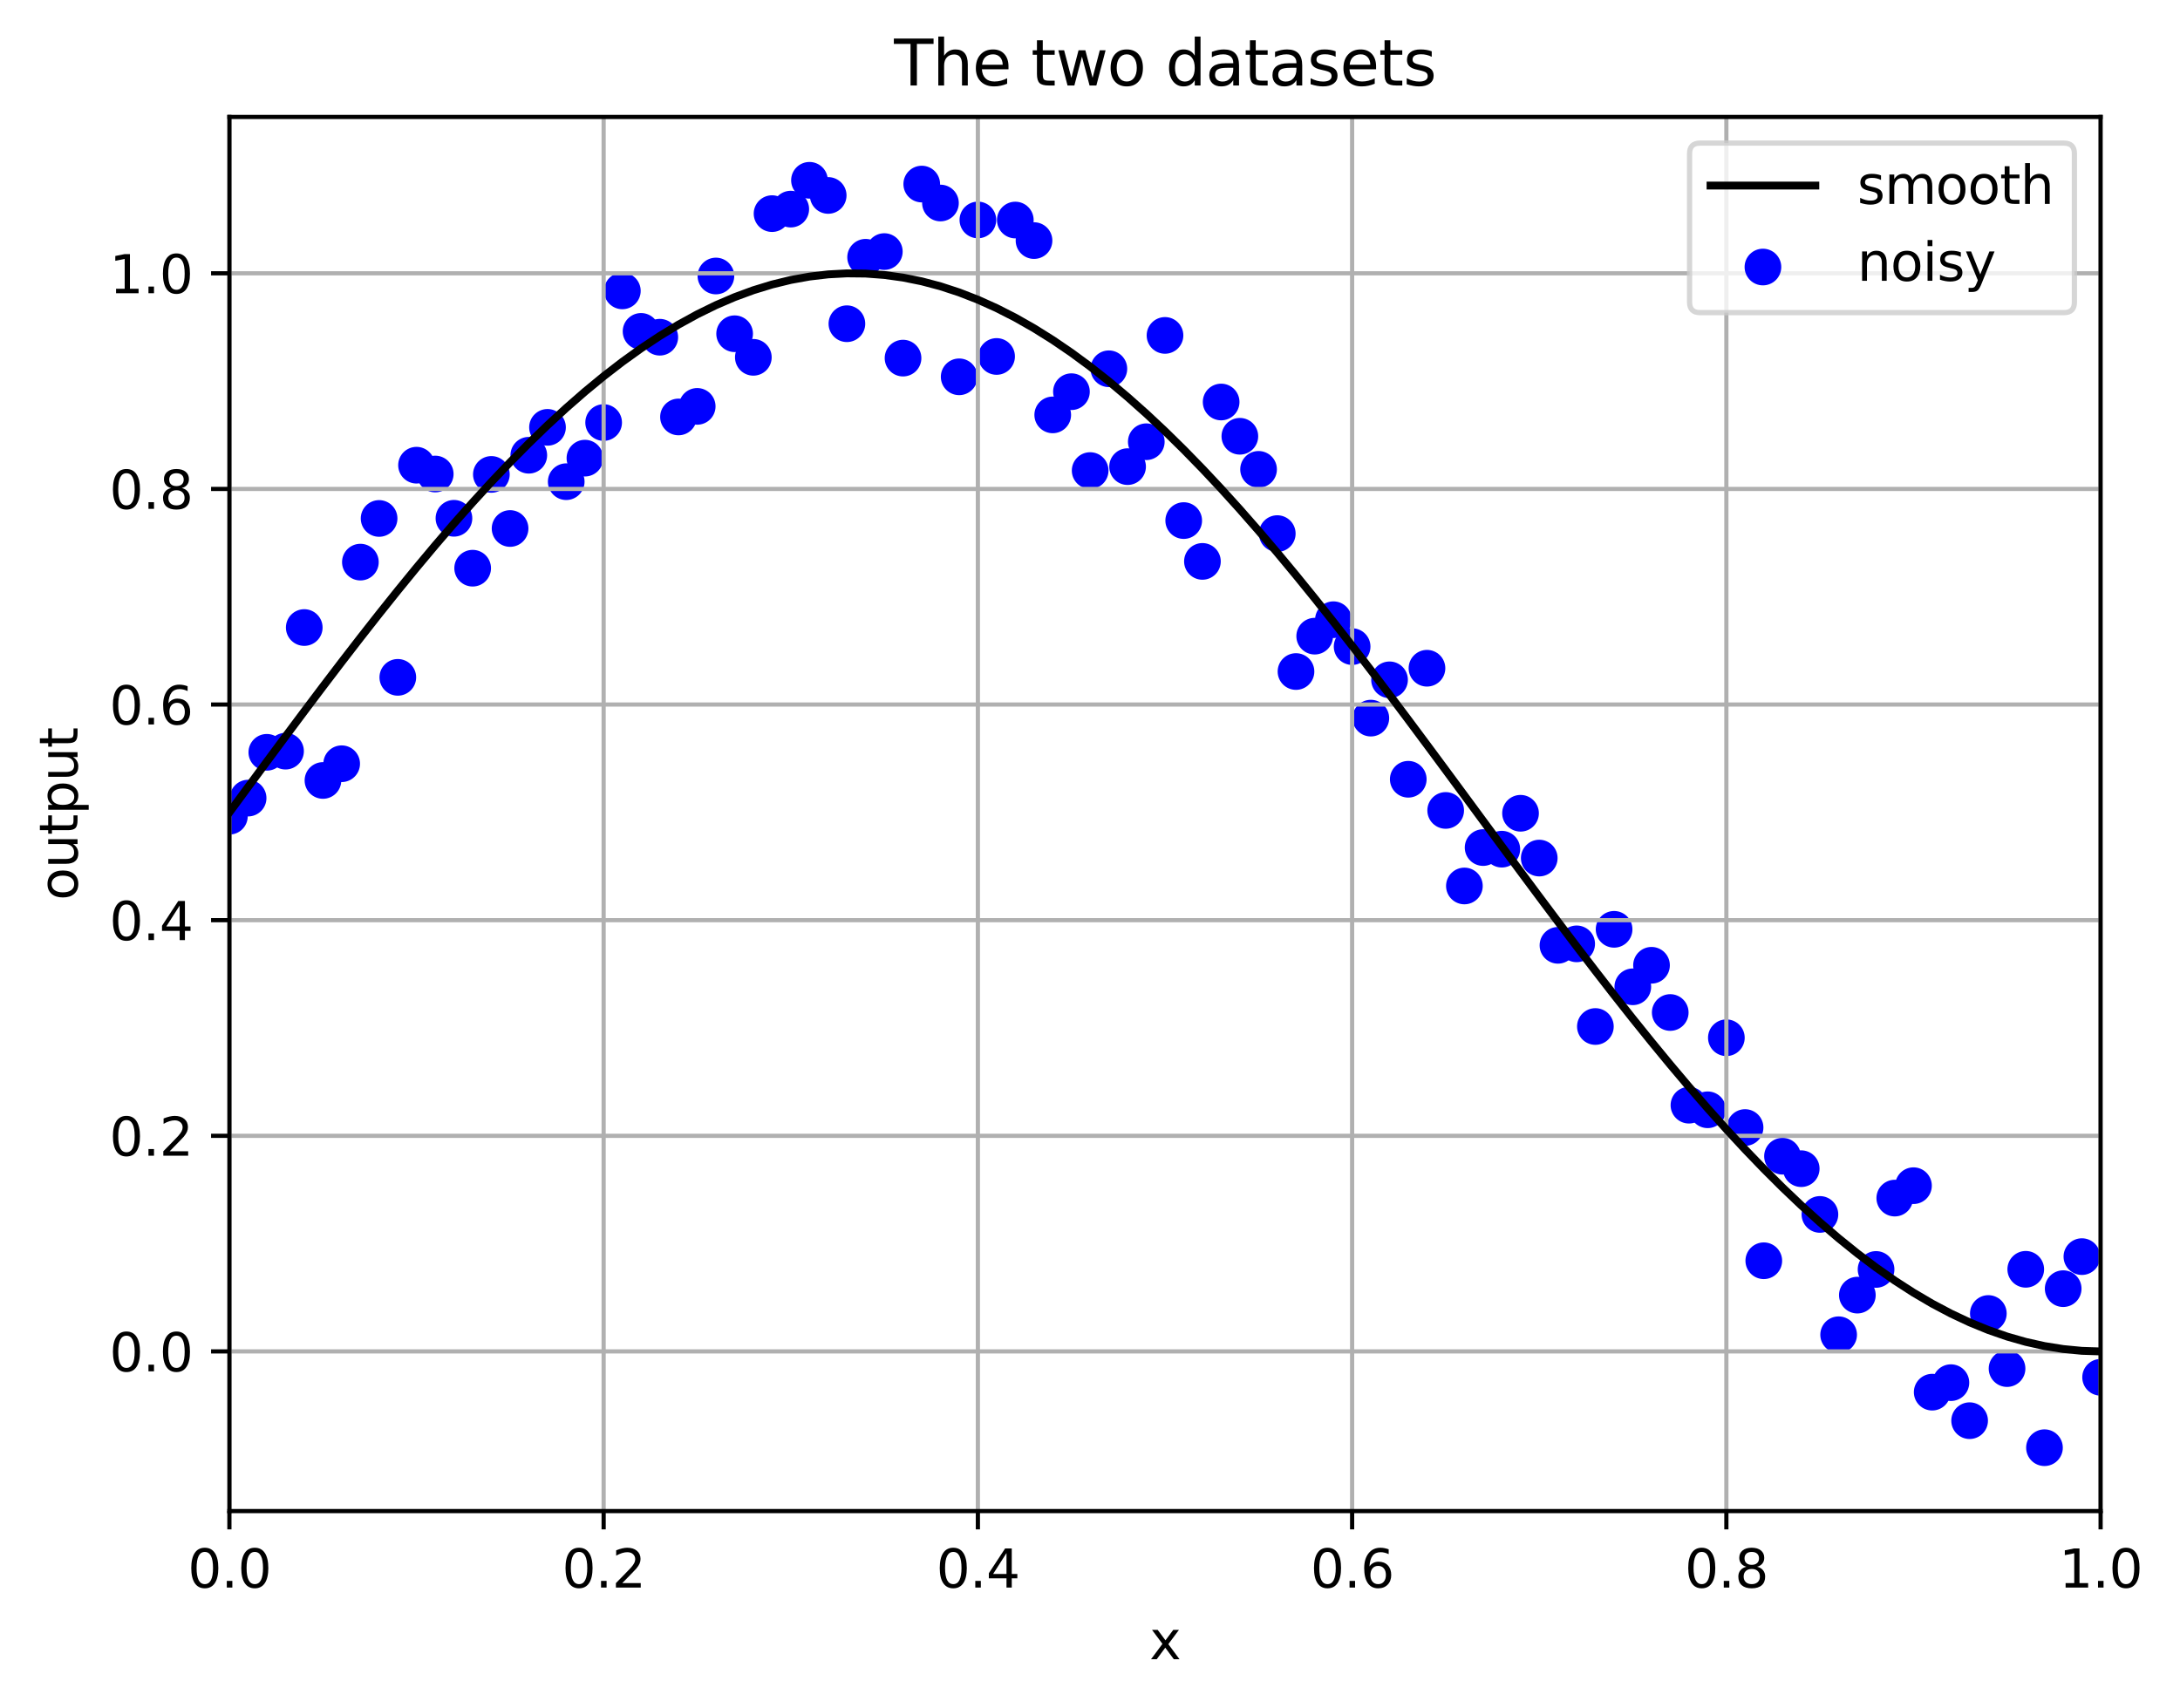 <?xml version="1.0" encoding="utf-8" standalone="no"?>
<!DOCTYPE svg PUBLIC "-//W3C//DTD SVG 1.1//EN"
  "http://www.w3.org/Graphics/SVG/1.1/DTD/svg11.dtd">
<svg xmlns:xlink="http://www.w3.org/1999/xlink" width="416.053pt" height="325.986pt" viewBox="0 0 416.053 325.986" xmlns="http://www.w3.org/2000/svg" version="1.1">
 <defs>
  <style type="text/css">*{stroke-linejoin: round; stroke-linecap: butt}</style>
 </defs>
 <g id="figure_1">
  <g id="patch_1">
   <path d="M 0 325.986 
L 416.053 325.986 
L 416.053 0 
L 0 0 
z
" style="fill: #ffffff"/>
  </g>
  <g id="axes_1">
   <g id="patch_2">
    <path d="M 43.781 288.43 
L 400.901 288.43 
L 400.901 22.318 
L 43.781 22.318 
z
" style="fill: #ffffff"/>
   </g>
   <g id="PathCollection_1">
    <defs>
     <path id="mabc36dbb8e" d="M 0 3 
C 0.796 3 1.559 2.684 2.121 2.121 
C 2.684 1.559 3 0.796 3 0 
C 3 -0.796 2.684 -1.559 2.121 -2.121 
C 1.559 -2.684 0.796 -3 0 -3 
C -0.796 -3 -1.559 -2.684 -2.121 -2.121 
C -2.684 -1.559 -3 -0.796 -3 0 
C -3 0.796 -2.684 1.559 -2.121 2.121 
C -1.559 2.684 -0.796 3 0 3 
z
" style="stroke: #0000ff"/>
    </defs>
    <g clip-path="url(#p7ccb6bcec2)">
     <use xlink:href="#mabc36dbb8e" x="43.781" y="155.8" style="fill: #0000ff; stroke: #0000ff"/>
     <use xlink:href="#mabc36dbb8e" x="47.352" y="152.339" style="fill: #0000ff; stroke: #0000ff"/>
     <use xlink:href="#mabc36dbb8e" x="50.924" y="143.599" style="fill: #0000ff; stroke: #0000ff"/>
     <use xlink:href="#mabc36dbb8e" x="54.495" y="143.377" style="fill: #0000ff; stroke: #0000ff"/>
     <use xlink:href="#mabc36dbb8e" x="58.066" y="119.783" style="fill: #0000ff; stroke: #0000ff"/>
     <use xlink:href="#mabc36dbb8e" x="61.637" y="148.972" style="fill: #0000ff; stroke: #0000ff"/>
     <use xlink:href="#mabc36dbb8e" x="65.208" y="145.78" style="fill: #0000ff; stroke: #0000ff"/>
     <use xlink:href="#mabc36dbb8e" x="68.78" y="107.296" style="fill: #0000ff; stroke: #0000ff"/>
     <use xlink:href="#mabc36dbb8e" x="72.351" y="98.961" style="fill: #0000ff; stroke: #0000ff"/>
     <use xlink:href="#mabc36dbb8e" x="75.922" y="129.29" style="fill: #0000ff; stroke: #0000ff"/>
     <use xlink:href="#mabc36dbb8e" x="79.493" y="88.795" style="fill: #0000ff; stroke: #0000ff"/>
     <use xlink:href="#mabc36dbb8e" x="83.064" y="90.478" style="fill: #0000ff; stroke: #0000ff"/>
     <use xlink:href="#mabc36dbb8e" x="86.636" y="98.929" style="fill: #0000ff; stroke: #0000ff"/>
     <use xlink:href="#mabc36dbb8e" x="90.207" y="108.455" style="fill: #0000ff; stroke: #0000ff"/>
     <use xlink:href="#mabc36dbb8e" x="93.778" y="90.555" style="fill: #0000ff; stroke: #0000ff"/>
     <use xlink:href="#mabc36dbb8e" x="97.349" y="100.878" style="fill: #0000ff; stroke: #0000ff"/>
     <use xlink:href="#mabc36dbb8e" x="100.92" y="86.896" style="fill: #0000ff; stroke: #0000ff"/>
     <use xlink:href="#mabc36dbb8e" x="104.492" y="81.572" style="fill: #0000ff; stroke: #0000ff"/>
     <use xlink:href="#mabc36dbb8e" x="108.063" y="91.943" style="fill: #0000ff; stroke: #0000ff"/>
     <use xlink:href="#mabc36dbb8e" x="111.634" y="87.449" style="fill: #0000ff; stroke: #0000ff"/>
     <use xlink:href="#mabc36dbb8e" x="115.205" y="80.654" style="fill: #0000ff; stroke: #0000ff"/>
     <use xlink:href="#mabc36dbb8e" x="118.776" y="55.524" style="fill: #0000ff; stroke: #0000ff"/>
     <use xlink:href="#mabc36dbb8e" x="122.348" y="63.252" style="fill: #0000ff; stroke: #0000ff"/>
     <use xlink:href="#mabc36dbb8e" x="125.919" y="64.366" style="fill: #0000ff; stroke: #0000ff"/>
     <use xlink:href="#mabc36dbb8e" x="129.49" y="79.587" style="fill: #0000ff; stroke: #0000ff"/>
     <use xlink:href="#mabc36dbb8e" x="133.061" y="77.569" style="fill: #0000ff; stroke: #0000ff"/>
     <use xlink:href="#mabc36dbb8e" x="136.632" y="52.682" style="fill: #0000ff; stroke: #0000ff"/>
     <use xlink:href="#mabc36dbb8e" x="140.204" y="63.703" style="fill: #0000ff; stroke: #0000ff"/>
     <use xlink:href="#mabc36dbb8e" x="143.775" y="68.205" style="fill: #0000ff; stroke: #0000ff"/>
     <use xlink:href="#mabc36dbb8e" x="147.346" y="40.777" style="fill: #0000ff; stroke: #0000ff"/>
     <use xlink:href="#mabc36dbb8e" x="150.917" y="39.914" style="fill: #0000ff; stroke: #0000ff"/>
     <use xlink:href="#mabc36dbb8e" x="154.488" y="34.414" style="fill: #0000ff; stroke: #0000ff"/>
     <use xlink:href="#mabc36dbb8e" x="158.06" y="37.305" style="fill: #0000ff; stroke: #0000ff"/>
     <use xlink:href="#mabc36dbb8e" x="161.631" y="61.792" style="fill: #0000ff; stroke: #0000ff"/>
     <use xlink:href="#mabc36dbb8e" x="165.202" y="49.105" style="fill: #0000ff; stroke: #0000ff"/>
     <use xlink:href="#mabc36dbb8e" x="168.773" y="48.02" style="fill: #0000ff; stroke: #0000ff"/>
     <use xlink:href="#mabc36dbb8e" x="172.344" y="68.355" style="fill: #0000ff; stroke: #0000ff"/>
     <use xlink:href="#mabc36dbb8e" x="175.916" y="35.135" style="fill: #0000ff; stroke: #0000ff"/>
     <use xlink:href="#mabc36dbb8e" x="179.487" y="38.751" style="fill: #0000ff; stroke: #0000ff"/>
     <use xlink:href="#mabc36dbb8e" x="183.058" y="71.926" style="fill: #0000ff; stroke: #0000ff"/>
     <use xlink:href="#mabc36dbb8e" x="186.629" y="41.982" style="fill: #0000ff; stroke: #0000ff"/>
     <use xlink:href="#mabc36dbb8e" x="190.2" y="68.041" style="fill: #0000ff; stroke: #0000ff"/>
     <use xlink:href="#mabc36dbb8e" x="193.772" y="42" style="fill: #0000ff; stroke: #0000ff"/>
     <use xlink:href="#mabc36dbb8e" x="197.343" y="45.922" style="fill: #0000ff; stroke: #0000ff"/>
     <use xlink:href="#mabc36dbb8e" x="200.914" y="79.193" style="fill: #0000ff; stroke: #0000ff"/>
     <use xlink:href="#mabc36dbb8e" x="204.485" y="74.764" style="fill: #0000ff; stroke: #0000ff"/>
     <use xlink:href="#mabc36dbb8e" x="208.056" y="89.82" style="fill: #0000ff; stroke: #0000ff"/>
     <use xlink:href="#mabc36dbb8e" x="211.628" y="70.391" style="fill: #0000ff; stroke: #0000ff"/>
     <use xlink:href="#mabc36dbb8e" x="215.199" y="89.07" style="fill: #0000ff; stroke: #0000ff"/>
     <use xlink:href="#mabc36dbb8e" x="218.77" y="84.317" style="fill: #0000ff; stroke: #0000ff"/>
     <use xlink:href="#mabc36dbb8e" x="222.341" y="64.021" style="fill: #0000ff; stroke: #0000ff"/>
     <use xlink:href="#mabc36dbb8e" x="225.912" y="99.367" style="fill: #0000ff; stroke: #0000ff"/>
     <use xlink:href="#mabc36dbb8e" x="229.484" y="107.158" style="fill: #0000ff; stroke: #0000ff"/>
     <use xlink:href="#mabc36dbb8e" x="233.055" y="76.733" style="fill: #0000ff; stroke: #0000ff"/>
     <use xlink:href="#mabc36dbb8e" x="236.626" y="83.274" style="fill: #0000ff; stroke: #0000ff"/>
     <use xlink:href="#mabc36dbb8e" x="240.197" y="89.59" style="fill: #0000ff; stroke: #0000ff"/>
     <use xlink:href="#mabc36dbb8e" x="243.768" y="101.852" style="fill: #0000ff; stroke: #0000ff"/>
     <use xlink:href="#mabc36dbb8e" x="247.34" y="128.181" style="fill: #0000ff; stroke: #0000ff"/>
     <use xlink:href="#mabc36dbb8e" x="250.911" y="121.429" style="fill: #0000ff; stroke: #0000ff"/>
     <use xlink:href="#mabc36dbb8e" x="254.482" y="118.288" style="fill: #0000ff; stroke: #0000ff"/>
     <use xlink:href="#mabc36dbb8e" x="258.053" y="123.42" style="fill: #0000ff; stroke: #0000ff"/>
     <use xlink:href="#mabc36dbb8e" x="261.624" y="137.074" style="fill: #0000ff; stroke: #0000ff"/>
     <use xlink:href="#mabc36dbb8e" x="265.196" y="129.763" style="fill: #0000ff; stroke: #0000ff"/>
     <use xlink:href="#mabc36dbb8e" x="268.767" y="148.743" style="fill: #0000ff; stroke: #0000ff"/>
     <use xlink:href="#mabc36dbb8e" x="272.338" y="127.551" style="fill: #0000ff; stroke: #0000ff"/>
     <use xlink:href="#mabc36dbb8e" x="275.909" y="154.694" style="fill: #0000ff; stroke: #0000ff"/>
     <use xlink:href="#mabc36dbb8e" x="279.48" y="169.112" style="fill: #0000ff; stroke: #0000ff"/>
     <use xlink:href="#mabc36dbb8e" x="283.052" y="161.781" style="fill: #0000ff; stroke: #0000ff"/>
     <use xlink:href="#mabc36dbb8e" x="286.623" y="162.088" style="fill: #0000ff; stroke: #0000ff"/>
     <use xlink:href="#mabc36dbb8e" x="290.194" y="155.234" style="fill: #0000ff; stroke: #0000ff"/>
     <use xlink:href="#mabc36dbb8e" x="293.765" y="163.787" style="fill: #0000ff; stroke: #0000ff"/>
     <use xlink:href="#mabc36dbb8e" x="297.336" y="180.441" style="fill: #0000ff; stroke: #0000ff"/>
     <use xlink:href="#mabc36dbb8e" x="300.908" y="180.16" style="fill: #0000ff; stroke: #0000ff"/>
     <use xlink:href="#mabc36dbb8e" x="304.479" y="195.937" style="fill: #0000ff; stroke: #0000ff"/>
     <use xlink:href="#mabc36dbb8e" x="308.05" y="177.387" style="fill: #0000ff; stroke: #0000ff"/>
     <use xlink:href="#mabc36dbb8e" x="311.621" y="188.357" style="fill: #0000ff; stroke: #0000ff"/>
     <use xlink:href="#mabc36dbb8e" x="315.192" y="184.25" style="fill: #0000ff; stroke: #0000ff"/>
     <use xlink:href="#mabc36dbb8e" x="318.764" y="193.265" style="fill: #0000ff; stroke: #0000ff"/>
     <use xlink:href="#mabc36dbb8e" x="322.335" y="210.955" style="fill: #0000ff; stroke: #0000ff"/>
     <use xlink:href="#mabc36dbb8e" x="325.906" y="211.833" style="fill: #0000ff; stroke: #0000ff"/>
     <use xlink:href="#mabc36dbb8e" x="329.477" y="198.082" style="fill: #0000ff; stroke: #0000ff"/>
     <use xlink:href="#mabc36dbb8e" x="333.048" y="215.222" style="fill: #0000ff; stroke: #0000ff"/>
     <use xlink:href="#mabc36dbb8e" x="336.62" y="240.649" style="fill: #0000ff; stroke: #0000ff"/>
     <use xlink:href="#mabc36dbb8e" x="340.191" y="220.693" style="fill: #0000ff; stroke: #0000ff"/>
     <use xlink:href="#mabc36dbb8e" x="343.762" y="223.074" style="fill: #0000ff; stroke: #0000ff"/>
     <use xlink:href="#mabc36dbb8e" x="347.333" y="231.807" style="fill: #0000ff; stroke: #0000ff"/>
     <use xlink:href="#mabc36dbb8e" x="350.904" y="254.773" style="fill: #0000ff; stroke: #0000ff"/>
     <use xlink:href="#mabc36dbb8e" x="354.476" y="247.209" style="fill: #0000ff; stroke: #0000ff"/>
     <use xlink:href="#mabc36dbb8e" x="358.047" y="242.308" style="fill: #0000ff; stroke: #0000ff"/>
     <use xlink:href="#mabc36dbb8e" x="361.618" y="228.69" style="fill: #0000ff; stroke: #0000ff"/>
     <use xlink:href="#mabc36dbb8e" x="365.189" y="226.321" style="fill: #0000ff; stroke: #0000ff"/>
     <use xlink:href="#mabc36dbb8e" x="368.76" y="265.733" style="fill: #0000ff; stroke: #0000ff"/>
     <use xlink:href="#mabc36dbb8e" x="372.332" y="263.918" style="fill: #0000ff; stroke: #0000ff"/>
     <use xlink:href="#mabc36dbb8e" x="375.903" y="271.176" style="fill: #0000ff; stroke: #0000ff"/>
     <use xlink:href="#mabc36dbb8e" x="379.474" y="250.717" style="fill: #0000ff; stroke: #0000ff"/>
     <use xlink:href="#mabc36dbb8e" x="383.045" y="261.234" style="fill: #0000ff; stroke: #0000ff"/>
     <use xlink:href="#mabc36dbb8e" x="386.616" y="242.281" style="fill: #0000ff; stroke: #0000ff"/>
     <use xlink:href="#mabc36dbb8e" x="390.188" y="276.334" style="fill: #0000ff; stroke: #0000ff"/>
     <use xlink:href="#mabc36dbb8e" x="393.759" y="245.977" style="fill: #0000ff; stroke: #0000ff"/>
     <use xlink:href="#mabc36dbb8e" x="397.33" y="239.861" style="fill: #0000ff; stroke: #0000ff"/>
     <use xlink:href="#mabc36dbb8e" x="400.901" y="262.898" style="fill: #0000ff; stroke: #0000ff"/>
    </g>
   </g>
   <g id="matplotlib.axis_1">
    <g id="xtick_1">
     <g id="line2d_1">
      <path d="M 43.781 288.43 
L 43.781 22.318 
" clip-path="url(#p7ccb6bcec2)" style="fill: none; stroke: #b0b0b0; stroke-width: 0.8; stroke-linecap: square"/>
     </g>
     <g id="line2d_2">
      <defs>
       <path id="me4331b07d0" d="M 0 0 
L 0 3.5 
" style="stroke: #000000; stroke-width: 0.8"/>
      </defs>
      <g>
       <use xlink:href="#me4331b07d0" x="43.781" y="288.43" style="stroke: #000000; stroke-width: 0.8"/>
      </g>
     </g>
     <g id="text_1">
      <!-- 0.0 -->
      <g transform="translate(35.83 303.029)scale(0.1 -0.1)">
       <defs>
        <path id="DejaVuSans-30" d="M 2034 4250 
Q 1547 4250 1301 3770 
Q 1056 3291 1056 2328 
Q 1056 1369 1301 889 
Q 1547 409 2034 409 
Q 2525 409 2770 889 
Q 3016 1369 3016 2328 
Q 3016 3291 2770 3770 
Q 2525 4250 2034 4250 
z
M 2034 4750 
Q 2819 4750 3233 4129 
Q 3647 3509 3647 2328 
Q 3647 1150 3233 529 
Q 2819 -91 2034 -91 
Q 1250 -91 836 529 
Q 422 1150 422 2328 
Q 422 3509 836 4129 
Q 1250 4750 2034 4750 
z
" transform="scale(0.016)"/>
        <path id="DejaVuSans-2e" d="M 684 794 
L 1344 794 
L 1344 0 
L 684 0 
L 684 794 
z
" transform="scale(0.016)"/>
       </defs>
       <use xlink:href="#DejaVuSans-30"/>
       <use xlink:href="#DejaVuSans-2e" x="63.623"/>
       <use xlink:href="#DejaVuSans-30" x="95.41"/>
      </g>
     </g>
    </g>
    <g id="xtick_2">
     <g id="line2d_3">
      <path d="M 115.205 288.43 
L 115.205 22.318 
" clip-path="url(#p7ccb6bcec2)" style="fill: none; stroke: #b0b0b0; stroke-width: 0.8; stroke-linecap: square"/>
     </g>
     <g id="line2d_4">
      <g>
       <use xlink:href="#me4331b07d0" x="115.205" y="288.43" style="stroke: #000000; stroke-width: 0.8"/>
      </g>
     </g>
     <g id="text_2">
      <!-- 0.2 -->
      <g transform="translate(107.254 303.029)scale(0.1 -0.1)">
       <defs>
        <path id="DejaVuSans-32" d="M 1228 531 
L 3431 531 
L 3431 0 
L 469 0 
L 469 531 
Q 828 903 1448 1529 
Q 2069 2156 2228 2338 
Q 2531 2678 2651 2914 
Q 2772 3150 2772 3378 
Q 2772 3750 2511 3984 
Q 2250 4219 1831 4219 
Q 1534 4219 1204 4116 
Q 875 4013 500 3803 
L 500 4441 
Q 881 4594 1212 4672 
Q 1544 4750 1819 4750 
Q 2544 4750 2975 4387 
Q 3406 4025 3406 3419 
Q 3406 3131 3298 2873 
Q 3191 2616 2906 2266 
Q 2828 2175 2409 1742 
Q 1991 1309 1228 531 
z
" transform="scale(0.016)"/>
       </defs>
       <use xlink:href="#DejaVuSans-30"/>
       <use xlink:href="#DejaVuSans-2e" x="63.623"/>
       <use xlink:href="#DejaVuSans-32" x="95.41"/>
      </g>
     </g>
    </g>
    <g id="xtick_3">
     <g id="line2d_5">
      <path d="M 186.629 288.43 
L 186.629 22.318 
" clip-path="url(#p7ccb6bcec2)" style="fill: none; stroke: #b0b0b0; stroke-width: 0.8; stroke-linecap: square"/>
     </g>
     <g id="line2d_6">
      <g>
       <use xlink:href="#me4331b07d0" x="186.629" y="288.43" style="stroke: #000000; stroke-width: 0.8"/>
      </g>
     </g>
     <g id="text_3">
      <!-- 0.4 -->
      <g transform="translate(178.678 303.029)scale(0.1 -0.1)">
       <defs>
        <path id="DejaVuSans-34" d="M 2419 4116 
L 825 1625 
L 2419 1625 
L 2419 4116 
z
M 2253 4666 
L 3047 4666 
L 3047 1625 
L 3713 1625 
L 3713 1100 
L 3047 1100 
L 3047 0 
L 2419 0 
L 2419 1100 
L 313 1100 
L 313 1709 
L 2253 4666 
z
" transform="scale(0.016)"/>
       </defs>
       <use xlink:href="#DejaVuSans-30"/>
       <use xlink:href="#DejaVuSans-2e" x="63.623"/>
       <use xlink:href="#DejaVuSans-34" x="95.41"/>
      </g>
     </g>
    </g>
    <g id="xtick_4">
     <g id="line2d_7">
      <path d="M 258.053 288.43 
L 258.053 22.318 
" clip-path="url(#p7ccb6bcec2)" style="fill: none; stroke: #b0b0b0; stroke-width: 0.8; stroke-linecap: square"/>
     </g>
     <g id="line2d_8">
      <g>
       <use xlink:href="#me4331b07d0" x="258.053" y="288.43" style="stroke: #000000; stroke-width: 0.8"/>
      </g>
     </g>
     <g id="text_4">
      <!-- 0.6 -->
      <g transform="translate(250.102 303.029)scale(0.1 -0.1)">
       <defs>
        <path id="DejaVuSans-36" d="M 2113 2584 
Q 1688 2584 1439 2293 
Q 1191 2003 1191 1497 
Q 1191 994 1439 701 
Q 1688 409 2113 409 
Q 2538 409 2786 701 
Q 3034 994 3034 1497 
Q 3034 2003 2786 2293 
Q 2538 2584 2113 2584 
z
M 3366 4563 
L 3366 3988 
Q 3128 4100 2886 4159 
Q 2644 4219 2406 4219 
Q 1781 4219 1451 3797 
Q 1122 3375 1075 2522 
Q 1259 2794 1537 2939 
Q 1816 3084 2150 3084 
Q 2853 3084 3261 2657 
Q 3669 2231 3669 1497 
Q 3669 778 3244 343 
Q 2819 -91 2113 -91 
Q 1303 -91 875 529 
Q 447 1150 447 2328 
Q 447 3434 972 4092 
Q 1497 4750 2381 4750 
Q 2619 4750 2861 4703 
Q 3103 4656 3366 4563 
z
" transform="scale(0.016)"/>
       </defs>
       <use xlink:href="#DejaVuSans-30"/>
       <use xlink:href="#DejaVuSans-2e" x="63.623"/>
       <use xlink:href="#DejaVuSans-36" x="95.41"/>
      </g>
     </g>
    </g>
    <g id="xtick_5">
     <g id="line2d_9">
      <path d="M 329.477 288.43 
L 329.477 22.318 
" clip-path="url(#p7ccb6bcec2)" style="fill: none; stroke: #b0b0b0; stroke-width: 0.8; stroke-linecap: square"/>
     </g>
     <g id="line2d_10">
      <g>
       <use xlink:href="#me4331b07d0" x="329.477" y="288.43" style="stroke: #000000; stroke-width: 0.8"/>
      </g>
     </g>
     <g id="text_5">
      <!-- 0.8 -->
      <g transform="translate(321.526 303.029)scale(0.1 -0.1)">
       <defs>
        <path id="DejaVuSans-38" d="M 2034 2216 
Q 1584 2216 1326 1975 
Q 1069 1734 1069 1313 
Q 1069 891 1326 650 
Q 1584 409 2034 409 
Q 2484 409 2743 651 
Q 3003 894 3003 1313 
Q 3003 1734 2745 1975 
Q 2488 2216 2034 2216 
z
M 1403 2484 
Q 997 2584 770 2862 
Q 544 3141 544 3541 
Q 544 4100 942 4425 
Q 1341 4750 2034 4750 
Q 2731 4750 3128 4425 
Q 3525 4100 3525 3541 
Q 3525 3141 3298 2862 
Q 3072 2584 2669 2484 
Q 3125 2378 3379 2068 
Q 3634 1759 3634 1313 
Q 3634 634 3220 271 
Q 2806 -91 2034 -91 
Q 1263 -91 848 271 
Q 434 634 434 1313 
Q 434 1759 690 2068 
Q 947 2378 1403 2484 
z
M 1172 3481 
Q 1172 3119 1398 2916 
Q 1625 2713 2034 2713 
Q 2441 2713 2670 2916 
Q 2900 3119 2900 3481 
Q 2900 3844 2670 4047 
Q 2441 4250 2034 4250 
Q 1625 4250 1398 4047 
Q 1172 3844 1172 3481 
z
" transform="scale(0.016)"/>
       </defs>
       <use xlink:href="#DejaVuSans-30"/>
       <use xlink:href="#DejaVuSans-2e" x="63.623"/>
       <use xlink:href="#DejaVuSans-38" x="95.41"/>
      </g>
     </g>
    </g>
    <g id="xtick_6">
     <g id="line2d_11">
      <path d="M 400.901 288.43 
L 400.901 22.318 
" clip-path="url(#p7ccb6bcec2)" style="fill: none; stroke: #b0b0b0; stroke-width: 0.8; stroke-linecap: square"/>
     </g>
     <g id="line2d_12">
      <g>
       <use xlink:href="#me4331b07d0" x="400.901" y="288.43" style="stroke: #000000; stroke-width: 0.8"/>
      </g>
     </g>
     <g id="text_6">
      <!-- 1.0 -->
      <g transform="translate(392.95 303.029)scale(0.1 -0.1)">
       <defs>
        <path id="DejaVuSans-31" d="M 794 531 
L 1825 531 
L 1825 4091 
L 703 3866 
L 703 4441 
L 1819 4666 
L 2450 4666 
L 2450 531 
L 3481 531 
L 3481 0 
L 794 0 
L 794 531 
z
" transform="scale(0.016)"/>
       </defs>
       <use xlink:href="#DejaVuSans-31"/>
       <use xlink:href="#DejaVuSans-2e" x="63.623"/>
       <use xlink:href="#DejaVuSans-30" x="95.41"/>
      </g>
     </g>
    </g>
    <g id="text_7">
     <!-- x -->
     <g transform="translate(219.382 316.707)scale(0.1 -0.1)">
      <defs>
       <path id="DejaVuSans-78" d="M 3513 3500 
L 2247 1797 
L 3578 0 
L 2900 0 
L 1881 1375 
L 863 0 
L 184 0 
L 1544 1831 
L 300 3500 
L 978 3500 
L 1906 2253 
L 2834 3500 
L 3513 3500 
z
" transform="scale(0.016)"/>
      </defs>
      <use xlink:href="#DejaVuSans-78"/>
     </g>
    </g>
   </g>
   <g id="matplotlib.axis_2">
    <g id="ytick_1">
     <g id="line2d_13">
      <path d="M 43.781 257.957 
L 400.901 257.957 
" clip-path="url(#p7ccb6bcec2)" style="fill: none; stroke: #b0b0b0; stroke-width: 0.8; stroke-linecap: square"/>
     </g>
     <g id="line2d_14">
      <defs>
       <path id="mb0d601df3e" d="M 0 0 
L -3.5 0 
" style="stroke: #000000; stroke-width: 0.8"/>
      </defs>
      <g>
       <use xlink:href="#mb0d601df3e" x="43.781" y="257.957" style="stroke: #000000; stroke-width: 0.8"/>
      </g>
     </g>
     <g id="text_8">
      <!-- 0.0 -->
      <g transform="translate(20.878 261.756)scale(0.1 -0.1)">
       <use xlink:href="#DejaVuSans-30"/>
       <use xlink:href="#DejaVuSans-2e" x="63.623"/>
       <use xlink:href="#DejaVuSans-30" x="95.41"/>
      </g>
     </g>
    </g>
    <g id="ytick_2">
     <g id="line2d_15">
      <path d="M 43.781 216.8 
L 400.901 216.8 
" clip-path="url(#p7ccb6bcec2)" style="fill: none; stroke: #b0b0b0; stroke-width: 0.8; stroke-linecap: square"/>
     </g>
     <g id="line2d_16">
      <g>
       <use xlink:href="#mb0d601df3e" x="43.781" y="216.8" style="stroke: #000000; stroke-width: 0.8"/>
      </g>
     </g>
     <g id="text_9">
      <!-- 0.2 -->
      <g transform="translate(20.878 220.599)scale(0.1 -0.1)">
       <use xlink:href="#DejaVuSans-30"/>
       <use xlink:href="#DejaVuSans-2e" x="63.623"/>
       <use xlink:href="#DejaVuSans-32" x="95.41"/>
      </g>
     </g>
    </g>
    <g id="ytick_3">
     <g id="line2d_17">
      <path d="M 43.781 175.642 
L 400.901 175.642 
" clip-path="url(#p7ccb6bcec2)" style="fill: none; stroke: #b0b0b0; stroke-width: 0.8; stroke-linecap: square"/>
     </g>
     <g id="line2d_18">
      <g>
       <use xlink:href="#mb0d601df3e" x="43.781" y="175.642" style="stroke: #000000; stroke-width: 0.8"/>
      </g>
     </g>
     <g id="text_10">
      <!-- 0.4 -->
      <g transform="translate(20.878 179.441)scale(0.1 -0.1)">
       <use xlink:href="#DejaVuSans-30"/>
       <use xlink:href="#DejaVuSans-2e" x="63.623"/>
       <use xlink:href="#DejaVuSans-34" x="95.41"/>
      </g>
     </g>
    </g>
    <g id="ytick_4">
     <g id="line2d_19">
      <path d="M 43.781 134.484 
L 400.901 134.484 
" clip-path="url(#p7ccb6bcec2)" style="fill: none; stroke: #b0b0b0; stroke-width: 0.8; stroke-linecap: square"/>
     </g>
     <g id="line2d_20">
      <g>
       <use xlink:href="#mb0d601df3e" x="43.781" y="134.484" style="stroke: #000000; stroke-width: 0.8"/>
      </g>
     </g>
     <g id="text_11">
      <!-- 0.6 -->
      <g transform="translate(20.878 138.284)scale(0.1 -0.1)">
       <use xlink:href="#DejaVuSans-30"/>
       <use xlink:href="#DejaVuSans-2e" x="63.623"/>
       <use xlink:href="#DejaVuSans-36" x="95.41"/>
      </g>
     </g>
    </g>
    <g id="ytick_5">
     <g id="line2d_21">
      <path d="M 43.781 93.327 
L 400.901 93.327 
" clip-path="url(#p7ccb6bcec2)" style="fill: none; stroke: #b0b0b0; stroke-width: 0.8; stroke-linecap: square"/>
     </g>
     <g id="line2d_22">
      <g>
       <use xlink:href="#mb0d601df3e" x="43.781" y="93.327" style="stroke: #000000; stroke-width: 0.8"/>
      </g>
     </g>
     <g id="text_12">
      <!-- 0.8 -->
      <g transform="translate(20.878 97.126)scale(0.1 -0.1)">
       <use xlink:href="#DejaVuSans-30"/>
       <use xlink:href="#DejaVuSans-2e" x="63.623"/>
       <use xlink:href="#DejaVuSans-38" x="95.41"/>
      </g>
     </g>
    </g>
    <g id="ytick_6">
     <g id="line2d_23">
      <path d="M 43.781 52.169 
L 400.901 52.169 
" clip-path="url(#p7ccb6bcec2)" style="fill: none; stroke: #b0b0b0; stroke-width: 0.8; stroke-linecap: square"/>
     </g>
     <g id="line2d_24">
      <g>
       <use xlink:href="#mb0d601df3e" x="43.781" y="52.169" style="stroke: #000000; stroke-width: 0.8"/>
      </g>
     </g>
     <g id="text_13">
      <!-- 1.0 -->
      <g transform="translate(20.878 55.969)scale(0.1 -0.1)">
       <use xlink:href="#DejaVuSans-31"/>
       <use xlink:href="#DejaVuSans-2e" x="63.623"/>
       <use xlink:href="#DejaVuSans-30" x="95.41"/>
      </g>
     </g>
    </g>
    <g id="text_14">
     <!-- output -->
     <g transform="translate(14.798 171.866)rotate(-90)scale(0.1 -0.1)">
      <defs>
       <path id="DejaVuSans-6f" d="M 1959 3097 
Q 1497 3097 1228 2736 
Q 959 2375 959 1747 
Q 959 1119 1226 758 
Q 1494 397 1959 397 
Q 2419 397 2687 759 
Q 2956 1122 2956 1747 
Q 2956 2369 2687 2733 
Q 2419 3097 1959 3097 
z
M 1959 3584 
Q 2709 3584 3137 3096 
Q 3566 2609 3566 1747 
Q 3566 888 3137 398 
Q 2709 -91 1959 -91 
Q 1206 -91 779 398 
Q 353 888 353 1747 
Q 353 2609 779 3096 
Q 1206 3584 1959 3584 
z
" transform="scale(0.016)"/>
       <path id="DejaVuSans-75" d="M 544 1381 
L 544 3500 
L 1119 3500 
L 1119 1403 
Q 1119 906 1312 657 
Q 1506 409 1894 409 
Q 2359 409 2629 706 
Q 2900 1003 2900 1516 
L 2900 3500 
L 3475 3500 
L 3475 0 
L 2900 0 
L 2900 538 
Q 2691 219 2414 64 
Q 2138 -91 1772 -91 
Q 1169 -91 856 284 
Q 544 659 544 1381 
z
M 1991 3584 
L 1991 3584 
z
" transform="scale(0.016)"/>
       <path id="DejaVuSans-74" d="M 1172 4494 
L 1172 3500 
L 2356 3500 
L 2356 3053 
L 1172 3053 
L 1172 1153 
Q 1172 725 1289 603 
Q 1406 481 1766 481 
L 2356 481 
L 2356 0 
L 1766 0 
Q 1100 0 847 248 
Q 594 497 594 1153 
L 594 3053 
L 172 3053 
L 172 3500 
L 594 3500 
L 594 4494 
L 1172 4494 
z
" transform="scale(0.016)"/>
       <path id="DejaVuSans-70" d="M 1159 525 
L 1159 -1331 
L 581 -1331 
L 581 3500 
L 1159 3500 
L 1159 2969 
Q 1341 3281 1617 3432 
Q 1894 3584 2278 3584 
Q 2916 3584 3314 3078 
Q 3713 2572 3713 1747 
Q 3713 922 3314 415 
Q 2916 -91 2278 -91 
Q 1894 -91 1617 61 
Q 1341 213 1159 525 
z
M 3116 1747 
Q 3116 2381 2855 2742 
Q 2594 3103 2138 3103 
Q 1681 3103 1420 2742 
Q 1159 2381 1159 1747 
Q 1159 1113 1420 752 
Q 1681 391 2138 391 
Q 2594 391 2855 752 
Q 3116 1113 3116 1747 
z
" transform="scale(0.016)"/>
      </defs>
      <use xlink:href="#DejaVuSans-6f"/>
      <use xlink:href="#DejaVuSans-75" x="61.182"/>
      <use xlink:href="#DejaVuSans-74" x="124.561"/>
      <use xlink:href="#DejaVuSans-70" x="163.77"/>
      <use xlink:href="#DejaVuSans-75" x="227.246"/>
      <use xlink:href="#DejaVuSans-74" x="290.625"/>
     </g>
    </g>
   </g>
   <g id="line2d_25">
    <path d="M 43.781 155.063 
L 47.352 150.216 
L 50.924 145.38 
L 54.495 140.565 
L 58.066 135.783 
L 61.637 131.043 
L 65.208 126.357 
L 68.78 121.734 
L 72.351 117.185 
L 75.922 112.721 
L 79.493 108.35 
L 83.064 104.084 
L 86.636 99.93 
L 90.207 95.899 
L 93.778 91.999 
L 97.349 88.239 
L 100.92 84.628 
L 104.492 81.172 
L 108.063 77.881 
L 111.634 74.762 
L 115.205 71.82 
L 118.776 69.064 
L 122.348 66.498 
L 125.919 64.129 
L 129.49 61.962 
L 133.061 60.002 
L 136.632 58.252 
L 140.204 56.718 
L 143.775 55.402 
L 147.346 54.307 
L 150.917 53.436 
L 154.488 52.791 
L 158.06 52.372 
L 161.631 52.182 
L 165.202 52.22 
L 168.773 52.487 
L 172.344 52.981 
L 175.916 53.701 
L 179.487 54.647 
L 183.058 55.816 
L 186.629 57.205 
L 190.2 58.812 
L 193.772 60.632 
L 197.343 62.662 
L 200.914 64.897 
L 204.485 67.332 
L 208.056 69.962 
L 211.628 72.781 
L 215.199 75.782 
L 218.77 78.96 
L 222.341 82.306 
L 225.912 85.814 
L 229.484 89.476 
L 233.055 93.284 
L 236.626 97.228 
L 240.197 101.301 
L 243.768 105.494 
L 247.34 109.796 
L 250.911 114.199 
L 254.482 118.693 
L 258.053 123.267 
L 261.624 127.912 
L 265.196 132.618 
L 268.767 137.373 
L 272.338 142.167 
L 275.909 146.99 
L 279.48 151.831 
L 283.052 156.679 
L 286.623 161.524 
L 290.194 166.354 
L 293.765 171.159 
L 297.336 175.929 
L 300.908 180.652 
L 304.479 185.318 
L 308.05 189.917 
L 311.621 194.439 
L 315.192 198.873 
L 318.764 203.21 
L 322.335 207.44 
L 325.906 211.554 
L 329.477 215.543 
L 333.048 219.397 
L 336.62 223.108 
L 340.191 226.668 
L 343.762 230.07 
L 347.333 233.304 
L 350.904 236.365 
L 354.476 239.246 
L 358.047 241.939 
L 361.618 244.44 
L 365.189 246.742 
L 368.76 248.841 
L 372.332 250.732 
L 375.903 252.41 
L 379.474 253.872 
L 383.045 255.114 
L 386.616 256.135 
L 390.188 256.931 
L 393.759 257.5 
L 397.33 257.843 
L 400.901 257.957 
" clip-path="url(#p7ccb6bcec2)" style="fill: none; stroke: #000000; stroke-width: 1.5; stroke-linecap: square"/>
   </g>
   <g id="patch_3">
    <path d="M 43.781 288.43 
L 43.781 22.318 
" style="fill: none; stroke: #000000; stroke-width: 0.8; stroke-linejoin: miter; stroke-linecap: square"/>
   </g>
   <g id="patch_4">
    <path d="M 400.901 288.43 
L 400.901 22.318 
" style="fill: none; stroke: #000000; stroke-width: 0.8; stroke-linejoin: miter; stroke-linecap: square"/>
   </g>
   <g id="patch_5">
    <path d="M 43.781 288.43 
L 400.901 288.43 
" style="fill: none; stroke: #000000; stroke-width: 0.8; stroke-linejoin: miter; stroke-linecap: square"/>
   </g>
   <g id="patch_6">
    <path d="M 43.781 22.318 
L 400.901 22.318 
" style="fill: none; stroke: #000000; stroke-width: 0.8; stroke-linejoin: miter; stroke-linecap: square"/>
   </g>
   <g id="text_15">
    <!-- The two datasets -->
    <g transform="translate(170.628 16.318)scale(0.12 -0.12)">
     <defs>
      <path id="DejaVuSans-54" d="M -19 4666 
L 3928 4666 
L 3928 4134 
L 2272 4134 
L 2272 0 
L 1638 0 
L 1638 4134 
L -19 4134 
L -19 4666 
z
" transform="scale(0.016)"/>
      <path id="DejaVuSans-68" d="M 3513 2113 
L 3513 0 
L 2938 0 
L 2938 2094 
Q 2938 2591 2744 2837 
Q 2550 3084 2163 3084 
Q 1697 3084 1428 2787 
Q 1159 2491 1159 1978 
L 1159 0 
L 581 0 
L 581 4863 
L 1159 4863 
L 1159 2956 
Q 1366 3272 1645 3428 
Q 1925 3584 2291 3584 
Q 2894 3584 3203 3211 
Q 3513 2838 3513 2113 
z
" transform="scale(0.016)"/>
      <path id="DejaVuSans-65" d="M 3597 1894 
L 3597 1613 
L 953 1613 
Q 991 1019 1311 708 
Q 1631 397 2203 397 
Q 2534 397 2845 478 
Q 3156 559 3463 722 
L 3463 178 
Q 3153 47 2828 -22 
Q 2503 -91 2169 -91 
Q 1331 -91 842 396 
Q 353 884 353 1716 
Q 353 2575 817 3079 
Q 1281 3584 2069 3584 
Q 2775 3584 3186 3129 
Q 3597 2675 3597 1894 
z
M 3022 2063 
Q 3016 2534 2758 2815 
Q 2500 3097 2075 3097 
Q 1594 3097 1305 2825 
Q 1016 2553 972 2059 
L 3022 2063 
z
" transform="scale(0.016)"/>
      <path id="DejaVuSans-20" transform="scale(0.016)"/>
      <path id="DejaVuSans-77" d="M 269 3500 
L 844 3500 
L 1563 769 
L 2278 3500 
L 2956 3500 
L 3675 769 
L 4391 3500 
L 4966 3500 
L 4050 0 
L 3372 0 
L 2619 2869 
L 1863 0 
L 1184 0 
L 269 3500 
z
" transform="scale(0.016)"/>
      <path id="DejaVuSans-64" d="M 2906 2969 
L 2906 4863 
L 3481 4863 
L 3481 0 
L 2906 0 
L 2906 525 
Q 2725 213 2448 61 
Q 2172 -91 1784 -91 
Q 1150 -91 751 415 
Q 353 922 353 1747 
Q 353 2572 751 3078 
Q 1150 3584 1784 3584 
Q 2172 3584 2448 3432 
Q 2725 3281 2906 2969 
z
M 947 1747 
Q 947 1113 1208 752 
Q 1469 391 1925 391 
Q 2381 391 2643 752 
Q 2906 1113 2906 1747 
Q 2906 2381 2643 2742 
Q 2381 3103 1925 3103 
Q 1469 3103 1208 2742 
Q 947 2381 947 1747 
z
" transform="scale(0.016)"/>
      <path id="DejaVuSans-61" d="M 2194 1759 
Q 1497 1759 1228 1600 
Q 959 1441 959 1056 
Q 959 750 1161 570 
Q 1363 391 1709 391 
Q 2188 391 2477 730 
Q 2766 1069 2766 1631 
L 2766 1759 
L 2194 1759 
z
M 3341 1997 
L 3341 0 
L 2766 0 
L 2766 531 
Q 2569 213 2275 61 
Q 1981 -91 1556 -91 
Q 1019 -91 701 211 
Q 384 513 384 1019 
Q 384 1609 779 1909 
Q 1175 2209 1959 2209 
L 2766 2209 
L 2766 2266 
Q 2766 2663 2505 2880 
Q 2244 3097 1772 3097 
Q 1472 3097 1187 3025 
Q 903 2953 641 2809 
L 641 3341 
Q 956 3463 1253 3523 
Q 1550 3584 1831 3584 
Q 2591 3584 2966 3190 
Q 3341 2797 3341 1997 
z
" transform="scale(0.016)"/>
      <path id="DejaVuSans-73" d="M 2834 3397 
L 2834 2853 
Q 2591 2978 2328 3040 
Q 2066 3103 1784 3103 
Q 1356 3103 1142 2972 
Q 928 2841 928 2578 
Q 928 2378 1081 2264 
Q 1234 2150 1697 2047 
L 1894 2003 
Q 2506 1872 2764 1633 
Q 3022 1394 3022 966 
Q 3022 478 2636 193 
Q 2250 -91 1575 -91 
Q 1294 -91 989 -36 
Q 684 19 347 128 
L 347 722 
Q 666 556 975 473 
Q 1284 391 1588 391 
Q 1994 391 2212 530 
Q 2431 669 2431 922 
Q 2431 1156 2273 1281 
Q 2116 1406 1581 1522 
L 1381 1569 
Q 847 1681 609 1914 
Q 372 2147 372 2553 
Q 372 3047 722 3315 
Q 1072 3584 1716 3584 
Q 2034 3584 2315 3537 
Q 2597 3491 2834 3397 
z
" transform="scale(0.016)"/>
     </defs>
     <use xlink:href="#DejaVuSans-54"/>
     <use xlink:href="#DejaVuSans-68" x="61.084"/>
     <use xlink:href="#DejaVuSans-65" x="124.463"/>
     <use xlink:href="#DejaVuSans-20" x="185.986"/>
     <use xlink:href="#DejaVuSans-74" x="217.773"/>
     <use xlink:href="#DejaVuSans-77" x="256.982"/>
     <use xlink:href="#DejaVuSans-6f" x="338.77"/>
     <use xlink:href="#DejaVuSans-20" x="399.951"/>
     <use xlink:href="#DejaVuSans-64" x="431.738"/>
     <use xlink:href="#DejaVuSans-61" x="495.215"/>
     <use xlink:href="#DejaVuSans-74" x="556.494"/>
     <use xlink:href="#DejaVuSans-61" x="595.703"/>
     <use xlink:href="#DejaVuSans-73" x="656.982"/>
     <use xlink:href="#DejaVuSans-65" x="709.082"/>
     <use xlink:href="#DejaVuSans-74" x="770.605"/>
     <use xlink:href="#DejaVuSans-73" x="809.814"/>
    </g>
   </g>
   <g id="legend_1">
    <g id="patch_7">
     <path d="M 324.456 59.674 
L 393.901 59.674 
Q 395.901 59.674 395.901 57.674 
L 395.901 29.318 
Q 395.901 27.318 393.901 27.318 
L 324.456 27.318 
Q 322.456 27.318 322.456 29.318 
L 322.456 57.674 
Q 322.456 59.674 324.456 59.674 
z
" style="fill: #ffffff; opacity: 0.8; stroke: #cccccc; stroke-linejoin: miter"/>
    </g>
    <g id="line2d_26">
     <path d="M 326.456 35.417 
L 336.456 35.417 
L 346.456 35.417 
" style="fill: none; stroke: #000000; stroke-width: 1.5; stroke-linecap: square"/>
    </g>
    <g id="text_16">
     <!-- smooth -->
     <g transform="translate(354.456 38.917)scale(0.1 -0.1)">
      <defs>
       <path id="DejaVuSans-6d" d="M 3328 2828 
Q 3544 3216 3844 3400 
Q 4144 3584 4550 3584 
Q 5097 3584 5394 3201 
Q 5691 2819 5691 2113 
L 5691 0 
L 5113 0 
L 5113 2094 
Q 5113 2597 4934 2840 
Q 4756 3084 4391 3084 
Q 3944 3084 3684 2787 
Q 3425 2491 3425 1978 
L 3425 0 
L 2847 0 
L 2847 2094 
Q 2847 2600 2669 2842 
Q 2491 3084 2119 3084 
Q 1678 3084 1418 2786 
Q 1159 2488 1159 1978 
L 1159 0 
L 581 0 
L 581 3500 
L 1159 3500 
L 1159 2956 
Q 1356 3278 1631 3431 
Q 1906 3584 2284 3584 
Q 2666 3584 2933 3390 
Q 3200 3197 3328 2828 
z
" transform="scale(0.016)"/>
      </defs>
      <use xlink:href="#DejaVuSans-73"/>
      <use xlink:href="#DejaVuSans-6d" x="52.1"/>
      <use xlink:href="#DejaVuSans-6f" x="149.512"/>
      <use xlink:href="#DejaVuSans-6f" x="210.693"/>
      <use xlink:href="#DejaVuSans-74" x="271.875"/>
      <use xlink:href="#DejaVuSans-68" x="311.084"/>
     </g>
    </g>
    <g id="PathCollection_2">
     <g>
      <use xlink:href="#mabc36dbb8e" x="336.456" y="50.97" style="fill: #0000ff; stroke: #0000ff"/>
     </g>
    </g>
    <g id="text_17">
     <!-- noisy -->
     <g transform="translate(354.456 53.595)scale(0.1 -0.1)">
      <defs>
       <path id="DejaVuSans-6e" d="M 3513 2113 
L 3513 0 
L 2938 0 
L 2938 2094 
Q 2938 2591 2744 2837 
Q 2550 3084 2163 3084 
Q 1697 3084 1428 2787 
Q 1159 2491 1159 1978 
L 1159 0 
L 581 0 
L 581 3500 
L 1159 3500 
L 1159 2956 
Q 1366 3272 1645 3428 
Q 1925 3584 2291 3584 
Q 2894 3584 3203 3211 
Q 3513 2838 3513 2113 
z
" transform="scale(0.016)"/>
       <path id="DejaVuSans-69" d="M 603 3500 
L 1178 3500 
L 1178 0 
L 603 0 
L 603 3500 
z
M 603 4863 
L 1178 4863 
L 1178 4134 
L 603 4134 
L 603 4863 
z
" transform="scale(0.016)"/>
       <path id="DejaVuSans-79" d="M 2059 -325 
Q 1816 -950 1584 -1140 
Q 1353 -1331 966 -1331 
L 506 -1331 
L 506 -850 
L 844 -850 
Q 1081 -850 1212 -737 
Q 1344 -625 1503 -206 
L 1606 56 
L 191 3500 
L 800 3500 
L 1894 763 
L 2988 3500 
L 3597 3500 
L 2059 -325 
z
" transform="scale(0.016)"/>
      </defs>
      <use xlink:href="#DejaVuSans-6e"/>
      <use xlink:href="#DejaVuSans-6f" x="63.379"/>
      <use xlink:href="#DejaVuSans-69" x="124.561"/>
      <use xlink:href="#DejaVuSans-73" x="152.344"/>
      <use xlink:href="#DejaVuSans-79" x="204.443"/>
     </g>
    </g>
   </g>
  </g>
 </g>
 <defs>
  <clipPath id="p7ccb6bcec2">
   <rect x="43.781" y="22.318" width="357.12" height="266.112"/>
  </clipPath>
 </defs>
</svg>
